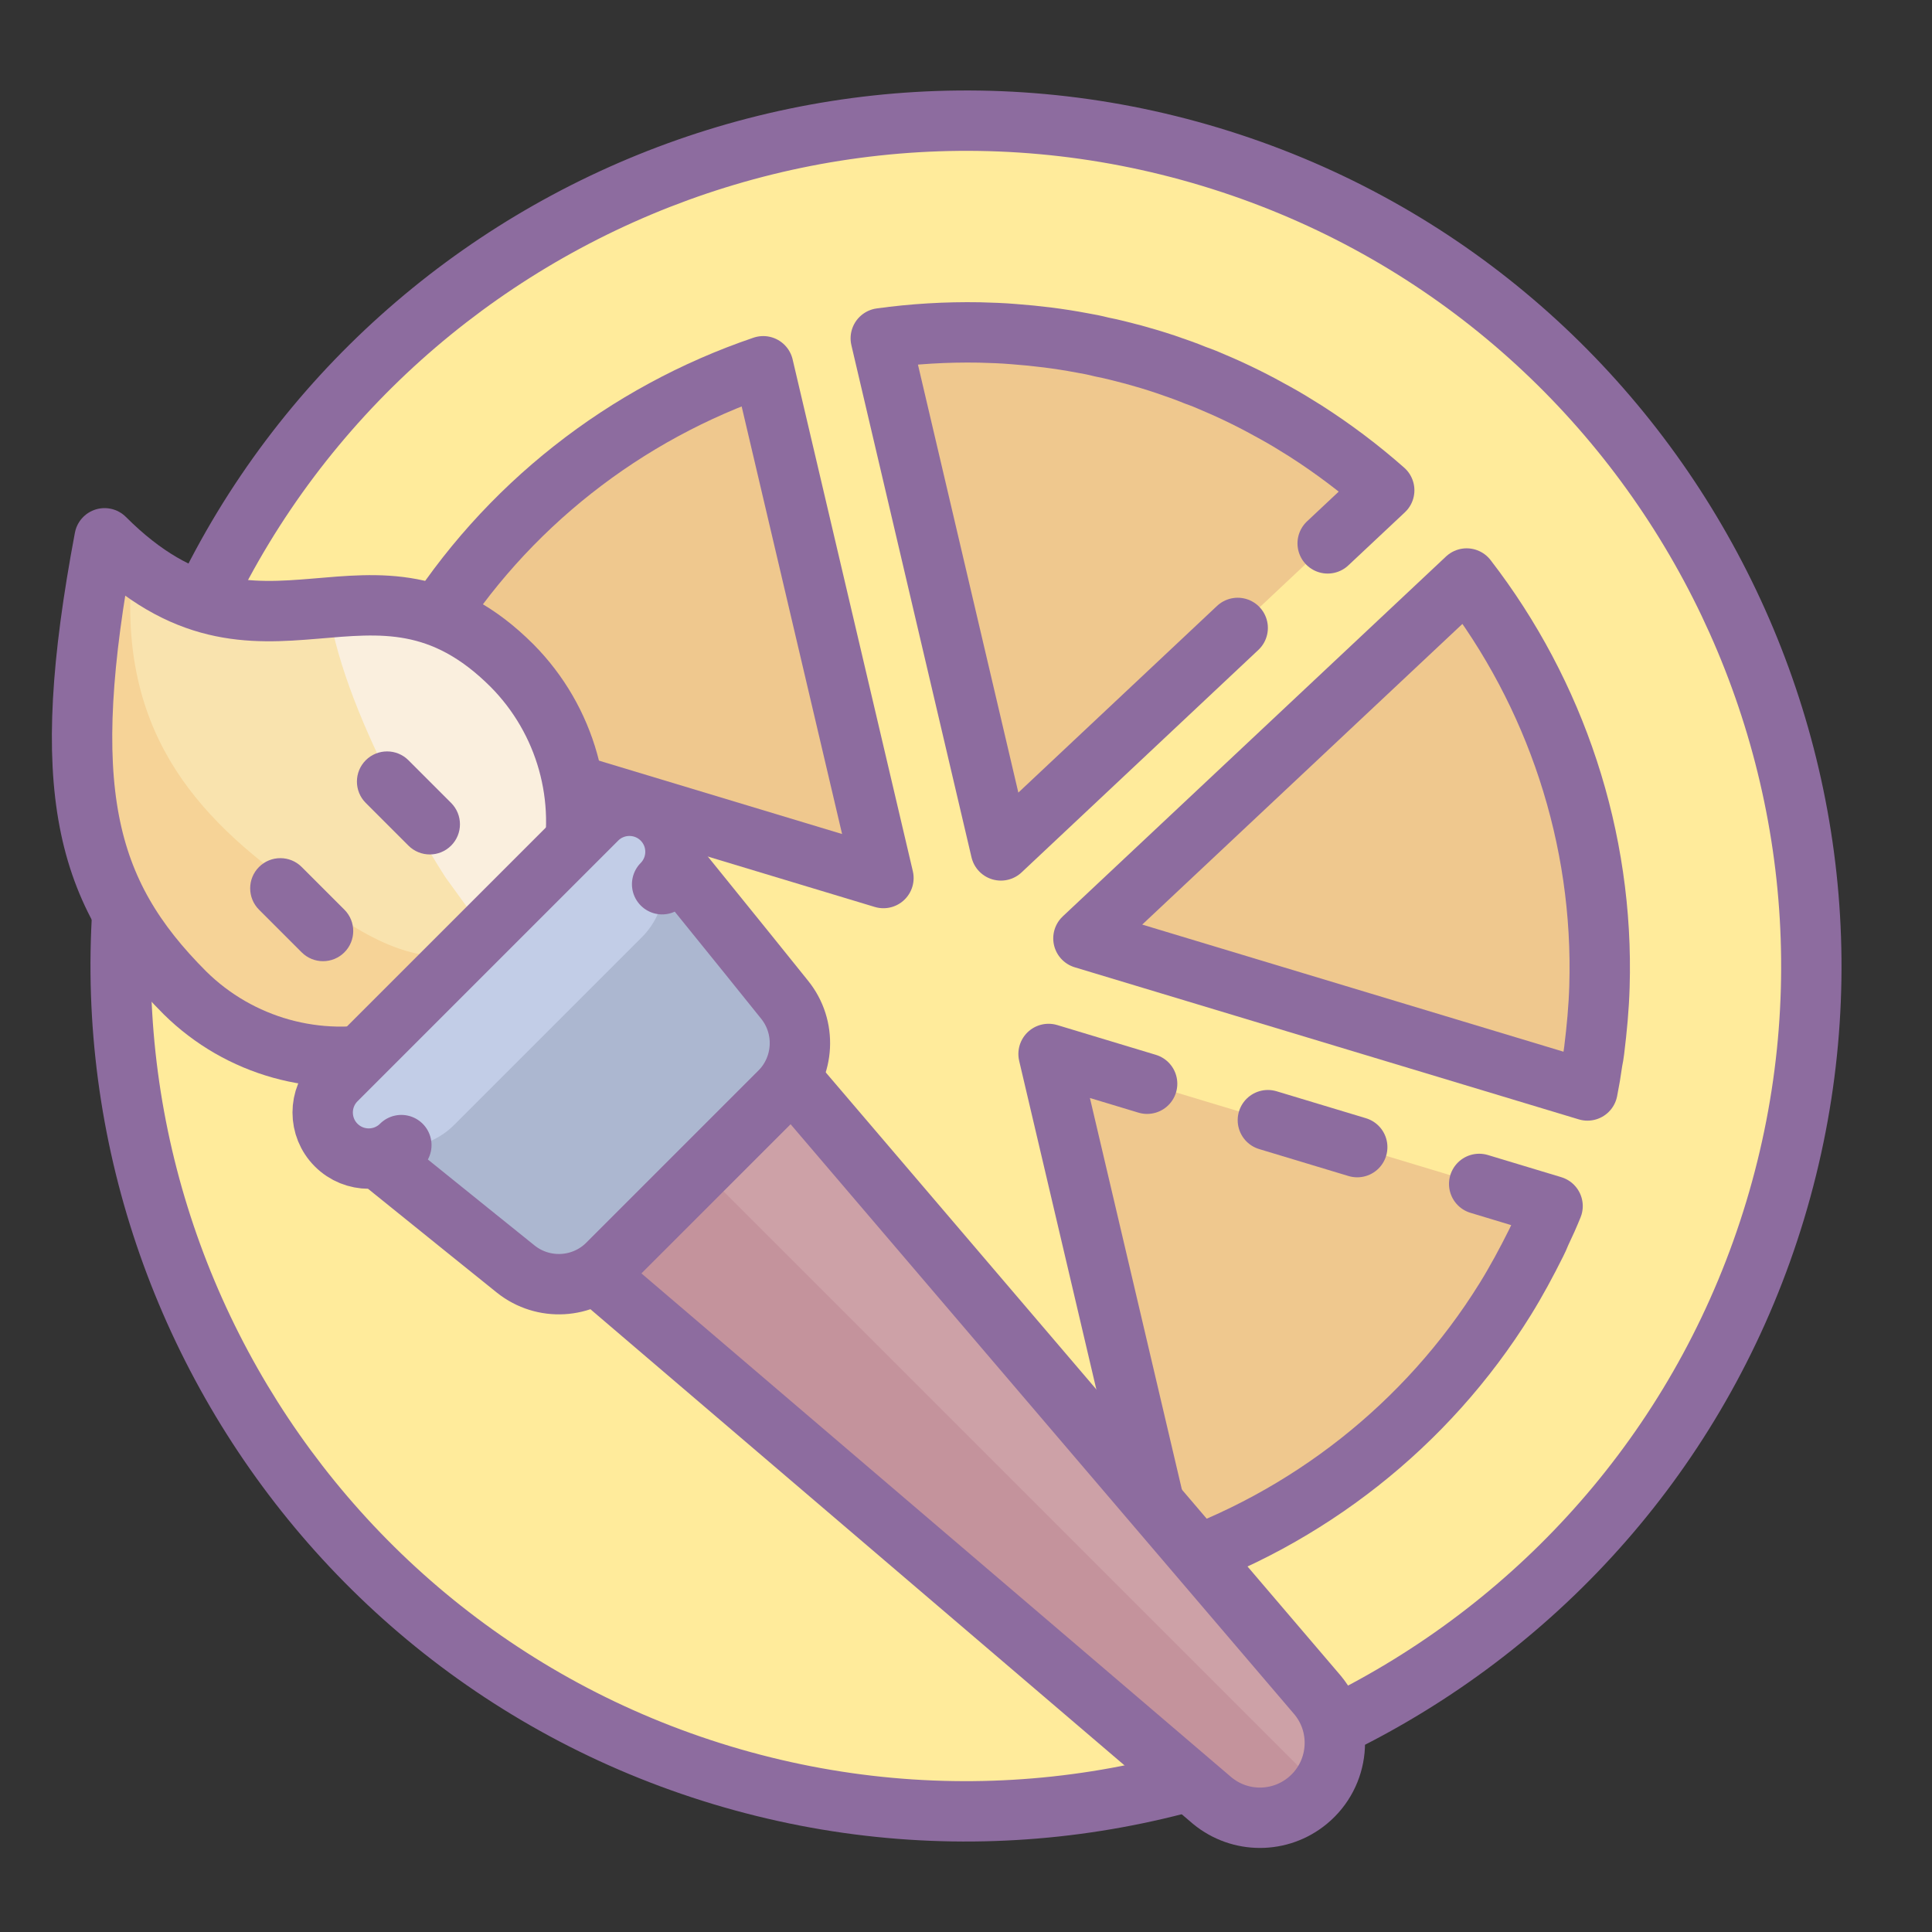 <svg xmlns="http://www.w3.org/2000/svg"  viewBox="0 0 64 64" width="256px" height="256px"><rect x="0" y="0" width="64" height="64" fill="#333333" stroke="none"/><path fill="#ffeb9b" d="M40.089,5.194C25.285,0.726,9.662,9.106,5.194,23.911s3.912,30.428,18.717,34.895 s30.428-3.912,34.895-18.717S54.894,9.662,40.089,5.194z"/><path fill="#efc88e" d="M29.265,29.086l-16.696-5.039c0.121-0.298,0.252-0.592,0.392-0.884 c0.047-0.122,0.104-0.24,0.158-0.349c0.317-0.635,0.651-1.256,1.016-1.845c2.603-4.197,6.586-7.288,11.148-8.836L29.265,29.086z"/><path fill="#efc88e" d="M45.854,16.24l-12.698,11.93l-3.979-16.963c1.068-0.148,2.164-0.214,3.266-0.195 c0.383,0.011,0.766,0.022,1.153,0.056c0.736,0.055,1.491,0.147,2.232,0.287c0.229,0.038,0.445,0.082,0.668,0.139 c0.178,0.033,0.353,0.075,0.529,0.118c0.35,0.085,0.698,0.179,1.043,0.283s0.686,0.218,1.025,0.341 c0.169,0.062,0.339,0.123,0.505,0.194c0.217,0.076,0.422,0.159,0.634,0.254c0.695,0.293,1.375,0.634,2.018,0.996 c0.341,0.186,0.666,0.389,0.991,0.592C44.169,14.865,45.046,15.526,45.854,16.24z"/><path fill="#efc88e" d="M51.431,39.953c-0.121,0.298-0.252,0.592-0.392,0.884c-0.047,0.122-0.104,0.24-0.158,0.349 c-0.317,0.635-0.651,1.256-1.016,1.845c-2.603,4.197-6.586,7.288-11.148,8.836l-3.982-16.953L51.431,39.953z"/><path fill="#efc88e" d="M52.587,36.123L35.89,31.085l12.695-11.921c2.944,3.813,4.552,8.591,4.399,13.528 c-0.021,0.693-0.087,1.394-0.174,2.099c-0.016,0.121-0.034,0.251-0.062,0.378C52.704,35.49,52.65,35.808,52.587,36.123z"/><path fill="none" stroke="#8d6c9f" stroke-linejoin="round" stroke-miterlimit="10" stroke-width="2" d="M29.265,29.086 l-16.696-5.039c0.121-0.298,0.252-0.592,0.392-0.884c0.047-0.122,0.104-0.24,0.158-0.349c0.317-0.635,0.651-1.256,1.016-1.845 c2.603-4.197,6.586-7.288,11.148-8.836L29.265,29.086z"/><path fill="none" stroke="#8d6c9f" stroke-linecap="round" stroke-linejoin="round" stroke-miterlimit="10" stroke-width="2" d="M41,20.801l-7.844,7.37l-3.979-16.963c1.068-0.148,2.164-0.214,3.266-0.195c0.383,0.011,0.766,0.022,1.153,0.056 c0.736,0.055,1.491,0.147,2.232,0.287c0.229,0.038,0.445,0.082,0.668,0.139c0.178,0.033,0.353,0.075,0.529,0.118 c0.35,0.085,0.698,0.179,1.043,0.283s0.686,0.218,1.025,0.341c0.169,0.062,0.339,0.123,0.505,0.194 c0.217,0.076,0.422,0.159,0.634,0.254c0.695,0.293,1.375,0.634,2.018,0.996c0.341,0.186,0.666,0.389,0.991,0.592 c0.928,0.593,1.804,1.255,2.613,1.969L43.981,18"/><path fill="none" stroke="#8d6c9f" stroke-linecap="round" stroke-linejoin="round" stroke-miterlimit="10" stroke-width="2" d="M49,39.219l2.431,0.734c-0.121,0.298-0.252,0.592-0.392,0.884c-0.047,0.122-0.104,0.24-0.158,0.349 c-0.317,0.635-0.651,1.256-1.016,1.845c-2.603,4.197-6.586,7.288-11.148,8.836l-3.982-16.953L38,35.9"/><line x1="42" x2="44.96" y1="37.107" y2="38" fill="none" stroke="#8d6c9f" stroke-linecap="round" stroke-linejoin="round" stroke-miterlimit="10" stroke-width="2"/><path fill="none" stroke="#8d6c9f" stroke-linejoin="round" stroke-miterlimit="10" stroke-width="2" d="M52.587,36.123 L35.89,31.085l12.695-11.921c2.944,3.813,4.552,8.591,4.399,13.528c-0.021,0.693-0.087,1.394-0.174,2.099 c-0.016,0.121-0.034,0.251-0.062,0.378C52.704,35.49,52.65,35.808,52.587,36.123z"/><path fill="#8d6c9f" d="M23.622,59.763C8.313,55.143-0.383,38.931,4.237,23.622S25.069-0.383,40.378,4.237 s24.005,20.833,19.385,36.142S38.931,64.383,23.622,59.763z M39.8,6.151C25.547,1.85,10.453,9.946,6.151,24.2 S9.946,53.547,24.2,57.849S53.547,54.054,57.849,39.8S54.054,10.453,39.8,6.151z"/><g><path fill="#f9e3ae" d="M12.997,34.807c-2.467,0.589-5.064-0.135-6.869-1.916c-3.343-3.343-4.221-6.793-2.664-15.059 c5.236,5.236,8.854-0.427,13.502,4.221c1.785,1.804,2.512,4.401,1.923,6.869"/><path fill="#cda1a7" d="M40.161,59.651L20.027,42.455l-0.252-0.214l6.472-6.472L43.65,56.155 c0.873,1.056,0.724,2.62-0.333,3.492C42.401,60.404,41.079,60.405,40.161,59.651z"/><path fill="#faefde" d="M14.76,29.067c0,0-3.305-5.045-3.885-8.945c0,0,3.267-1.359,6.274,2.175s1.763,5.694,1.763,5.694 l-3.007,2.656L14.76,29.067z"/><path fill="#c4939c" d="M40.161,59.651L20.027,42.455l3.465-3.465l20.257,20.257c-0.81,1.095-2.354,1.325-3.448,0.515 C40.253,59.727,40.206,59.69,40.161,59.651z"/><path fill="#f6d397" d="M12.997,34.807l5.862-5.869c0.145-0.63,0.209-1.277,0.191-1.923l-3,4.534 c-2.427,0.565-3.992-0.557-6.106-2.053c-3.549-2.473-6.106-5.396-5.557-10.838c-0.321-0.257-0.627-0.532-0.916-0.824 c-1.527,8.266-0.679,11.724,2.664,15.059C7.939,34.67,10.532,35.394,12.997,34.807z"/><path fill="#acb7d0" d="M17.088,42.043l-1.527-1.229l-2.839-2.29l9.747-9.77l2.29,2.832l1.229,1.527 c0.735,0.908,0.67,2.223-0.153,3.053l-5.709,5.709C19.302,42.693,17.997,42.765,17.088,42.043z"/><path fill="none" stroke="#8d6c9f" stroke-linejoin="round" stroke-miterlimit="10" stroke-width="2" d="M12.997,34.807 c-2.467,0.589-5.064-0.135-6.869-1.916c-3.343-3.343-4.221-6.793-2.664-15.059c5.236,5.236,8.854-0.427,13.502,4.221 c1.785,1.804,2.512,4.401,1.923,6.869"/><path fill="#acb7d0" d="M21.929,27.139L21.929,27.139c0.596,0.596,0.596,1.563,0,2.159l-8.635,8.635 c-0.596,0.596-1.563,0.596-2.159,0l0,0c-0.596-0.596-0.596-1.563,0-2.159l8.635-8.635C20.367,26.542,21.333,26.542,21.929,27.139z"/><path fill="#c2cde7" d="M11.7,37.443L11.7,37.443c-0.817-0.671-0.936-1.878-0.264-2.696 c0.039-0.047,0.08-0.092,0.123-0.136l7.053-7.053c0.75-0.746,1.962-0.744,2.709,0.006c0.043,0.043,0.084,0.088,0.123,0.136l0,0 c0.802,0.99,0.73,2.426-0.167,3.331l-6.229,6.229C14.144,38.172,12.697,38.251,11.7,37.443z"/><path fill="none" stroke="#8d6c9f" stroke-linejoin="round" stroke-miterlimit="10" stroke-width="2" d="M25.988,33.113 l-1.229-1.527l-2.29-2.832l-0.535,0.537c0.59-0.597,0.59-1.558-0.004-2.152c-0.596-0.596-1.563-0.596-2.159,0l-8.635,8.635 c-0.596,0.596-0.596,1.563,0,2.159s1.563,0.596,2.159,0l-0.572,0.591l2.839,2.29l1.527,1.229c0.909,0.722,2.214,0.65,3.038-0.168 l5.709-5.709C26.657,35.336,26.723,34.02,25.988,33.113z"/><path fill="none" stroke="#8d6c9f" stroke-linejoin="round" stroke-miterlimit="10" stroke-width="2" d="M40.161,59.651 L20.027,42.455l-0.252-0.214l6.472-6.472L43.65,56.155c0.873,1.056,0.724,2.62-0.333,3.492 C42.401,60.404,41.079,60.405,40.161,59.651z"/></g><g><path fill="#8d6c9f" d="M14.944,26.598l-1.414-1.414c-0.39-0.39-1.024-0.39-1.414,0c-0.39,0.39-0.39,1.024,0,1.414 l1.414,1.414c0.39,0.39,1.024,0.39,1.414,0C15.334,27.622,15.334,26.989,14.944,26.598z"/><path fill="#8d6c9f" d="M11.408,30.134L9.994,28.72c-0.39-0.39-1.024-0.39-1.414,0c-0.39,0.39-0.39,1.024,0,1.414 l1.414,1.414c0.39,0.39,1.024,0.39,1.414,0C11.799,31.158,11.799,30.524,11.408,30.134z"/></g></svg>